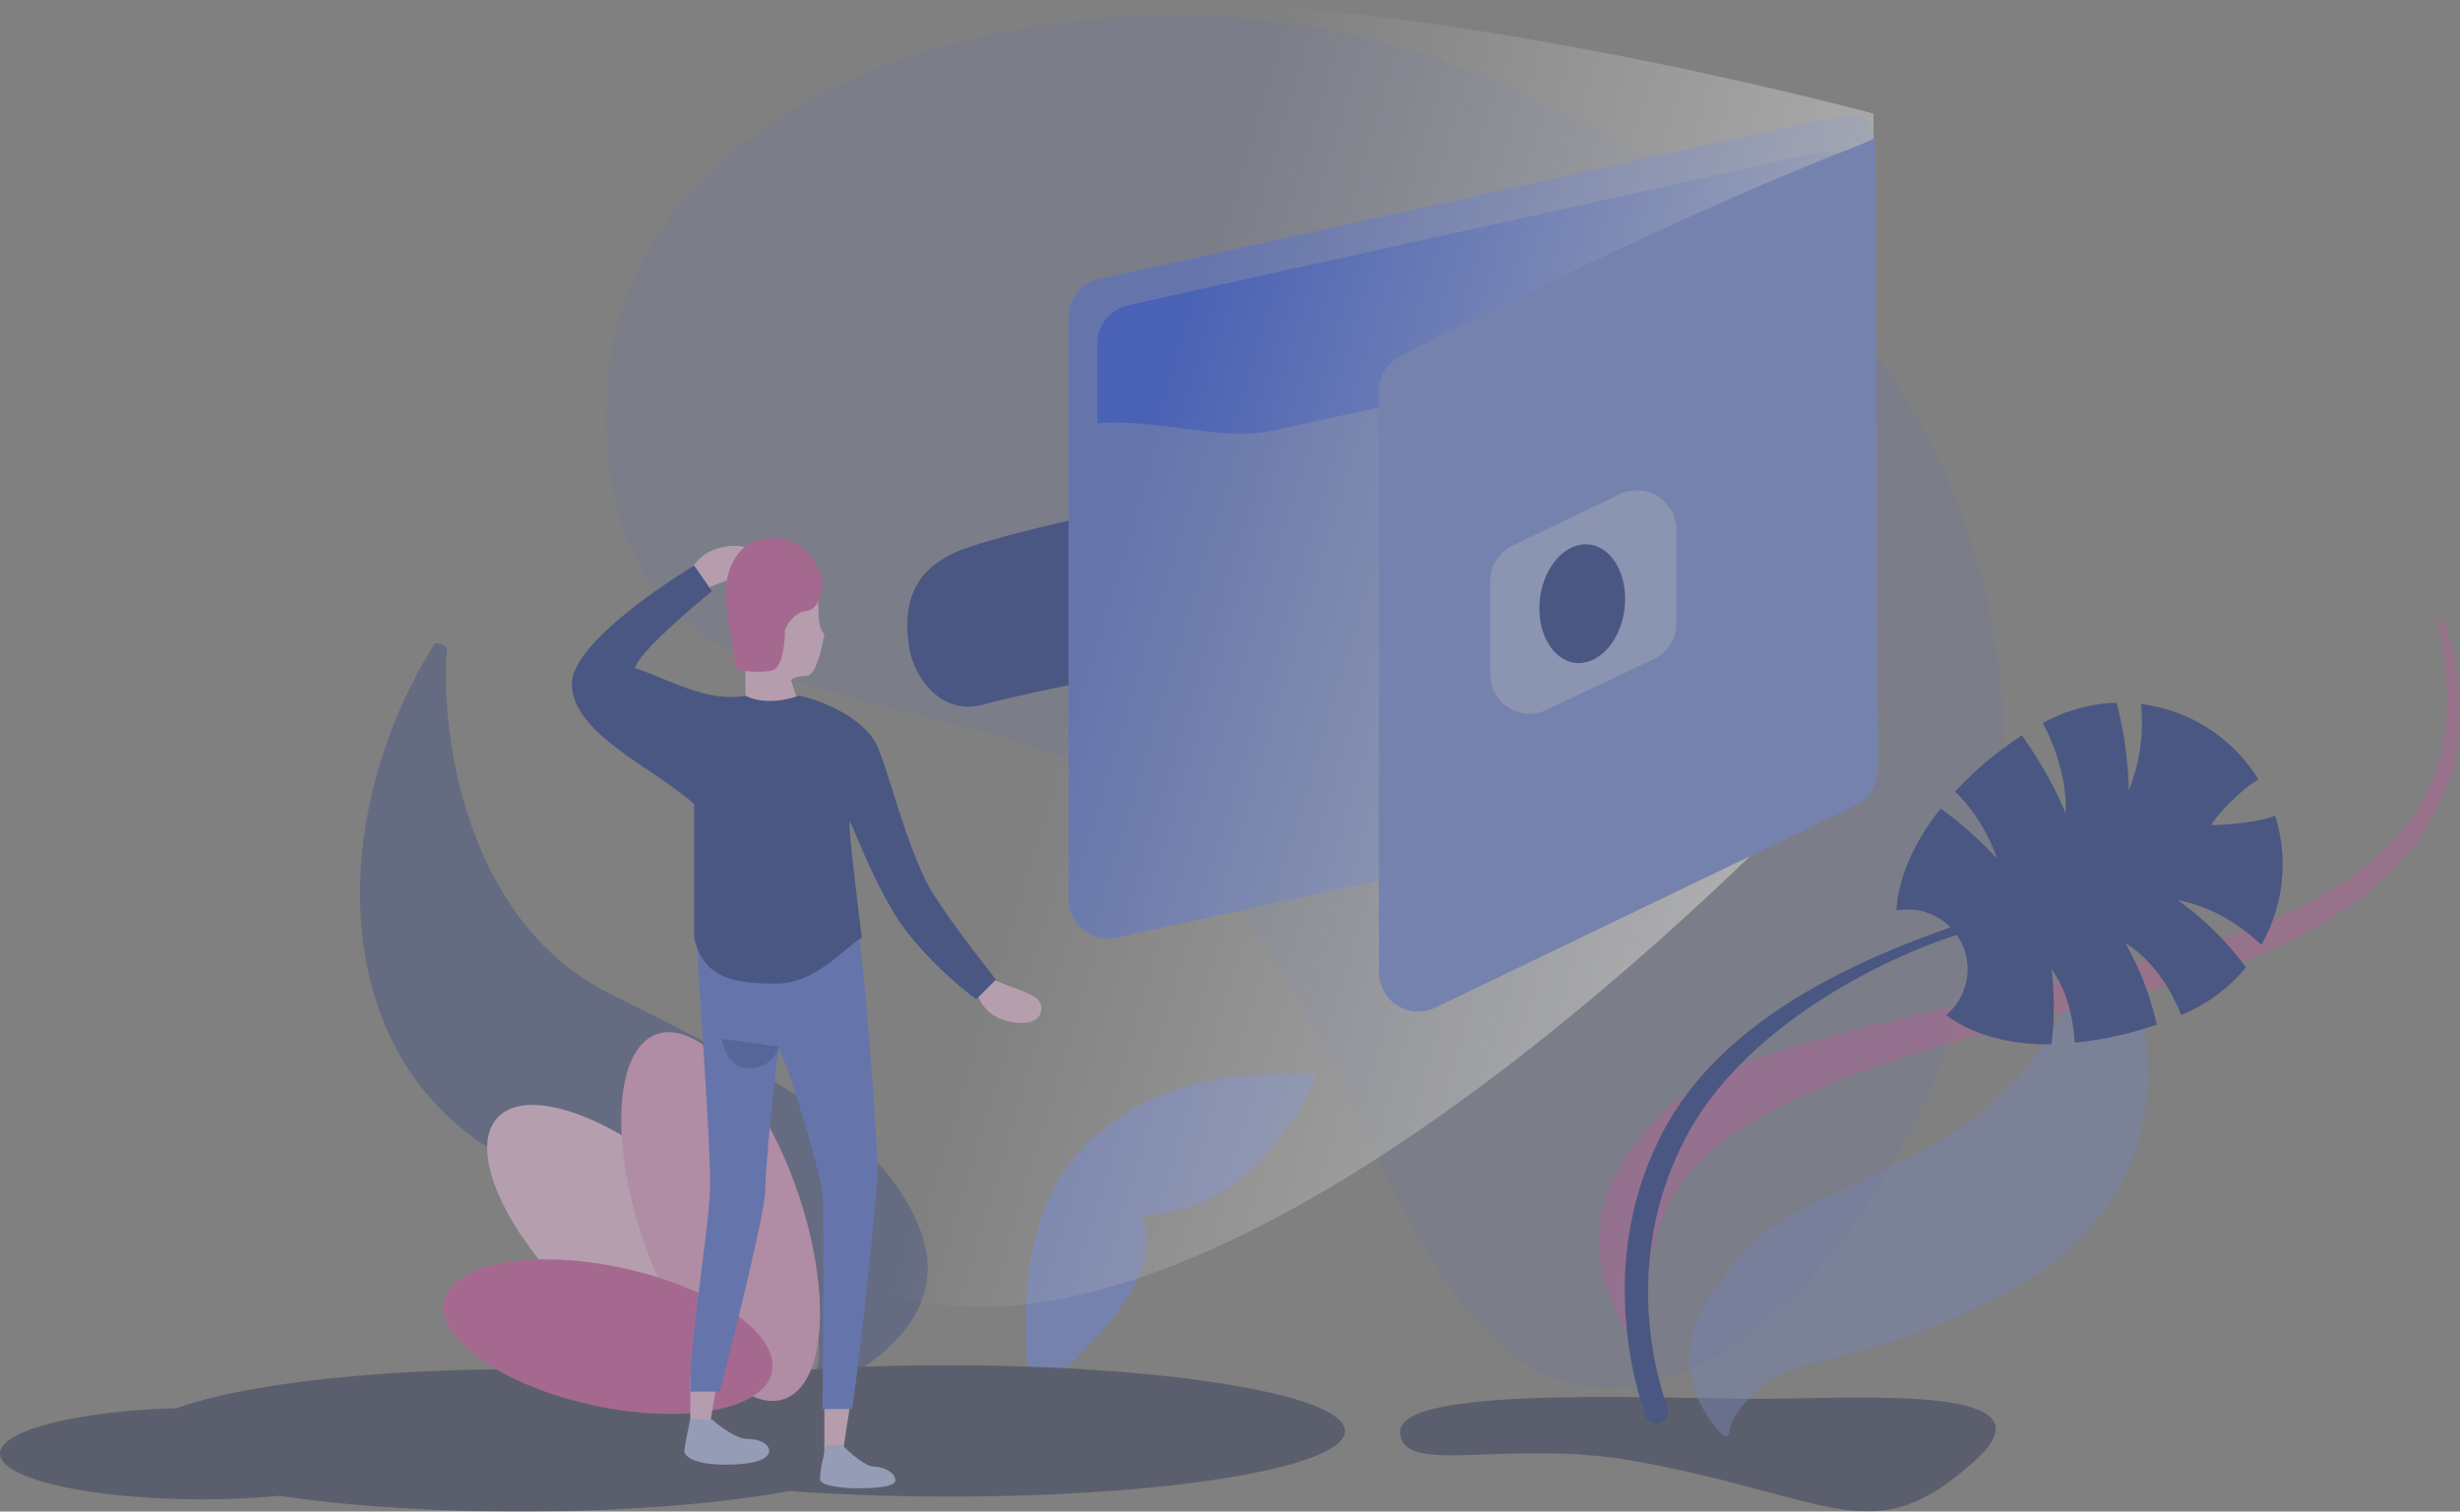 <svg xmlns="http://www.w3.org/2000/svg" xmlns:xlink="http://www.w3.org/1999/xlink" viewBox="0 0 623.676 383.323">
  <rect x="0" y="0" width="623.676" height="383.323" fill="#808080" stroke="none"/>
  <defs>
    <style>
      .cls-1 {
        opacity: 0.42;
      }

      .cls-2 {
        fill: rgba(64,102,234,0.18);
      }

      .cls-3 {
        fill: rgba(0,30,135,0.5);
      }

      .cls-4 {
        fill: #6885ef;
      }

      .cls-5 {
        fill: #293354;
      }

      .cls-6 {
        fill: #ffc7ec;
      }

      .cls-7 {
        fill: #f4a0d7;
      }

      .cls-8 {
        fill: #d84aa8;
      }

      .cls-9 {
        fill: rgba(104,133,239,0.5);
      }

      .cls-10 {
        fill: rgba(216,74,168,0.6);
      }

      .cls-11 {
        fill: #001e87;
      }

      .cls-12 {
        fill: #ffc6ec;
      }

      .cls-13 {
        fill: #4066ea;
      }

      .cls-14 {
        fill: url(#linear-gradient);
      }

      .cls-15 {
        fill: #b2c3ff;
      }

      .cls-16 {
        fill: url(#linear-gradient-2);
      }

      .cls-17 {
        fill: url(#linear-gradient-3);
      }

      .cls-18 {
        fill: #9cb0f4;
      }
    </style>
    <linearGradient id="linear-gradient" x1="0.553" y1="-19.949" x2="0.415" y2="-20.549" gradientUnits="objectBoundingBox">
      <stop offset="0" stop-color="#001e87" stop-opacity="0.502"/>
      <stop offset="1" stop-color="#001e87" stop-opacity="0"/>
    </linearGradient>
    <linearGradient id="linear-gradient-2" x1="0.495" y1="3.772" x2="0.513" y2="3.457" gradientUnits="objectBoundingBox">
      <stop offset="0" stop-color="#0039ff" stop-opacity="0"/>
      <stop offset="1" stop-color="#0039ff"/>
    </linearGradient>
    <linearGradient id="linear-gradient-3" x1="0.931" y1="0.819" x2="0.354" y2="0.638" gradientUnits="objectBoundingBox">
      <stop offset="0" stop-color="#fff"/>
      <stop offset="1" stop-color="#fff" stop-opacity="0"/>
    </linearGradient>
  </defs>
  <g id="Open-Account" class="cls-1" transform="translate(0 0.023)">
    <path id="Path_1" data-name="Path 1" class="cls-2" d="M154,97.8c-4.9,76.8,55.7,74.5,106.6,91.1,88.7,29,84.5,172.3,153.8,162.6,51.3-7.2,105.2-104,91.6-187.3C494.2,91.7,447.3,45.5,368,16,283.6-15.4,159.2,15.2,154,97.8Z"/>
    <path id="Path_2" data-name="Path 2" class="cls-3" d="M204.5,332.4c10.8,18.4-8.5,25.2-11.5,27,30.5-11,49.5-27,39.5-49.5s-34.9-36.5-78-58c-36.3-18.1-43-65.7-41.2-87.1.1-1.2-2.7-2.4-3.3-1.3-27,43.4-27.4,103.4,16,128.9C172,319.4,193.7,314,204.5,332.4Z"/>
    <path id="Path_3" data-name="Path 3" class="cls-4" d="M277.3,288.4c20.4-18,44.4-15.9,56.2-16.1-1.3,5.8-4,9.8-11,18.6s-18.5,17.3-33,17.1c7.9,19.8-25.7,44.2-28.9,46.8a.215.215,0,0,1-.2.2c-.2.1-.1,0,.2-.2C262.2,351.3,252.6,310.3,277.3,288.4Z"/>
    <path id="Path_4" data-name="Path 4" class="cls-5" d="M341,362.9c0,9.2-44.8,16.6-100.1,16.6-14.5,0-28.2-.5-40.7-1.4-17.6,3.2-41.7,5.2-68.4,5.2-23.1,0-44.3-1.5-61-4-6.1.6-12.7.9-19.7.9C22.9,380.2,0,375,0,368.6c0-5.9,19.6-10.8,44.8-11.5,16.1-5.9,49-9.9,87-9.9a474.884,474.884,0,0,1,48.7,2.4,500.262,500.262,0,0,1,60.4-3.4C296.2,346.3,341,353.7,341,362.9Z"/>
    <g id="Group_1" data-name="Group 1">
      <ellipse id="Ellipse_1" data-name="Ellipse 1" class="cls-6" cx="20.5" cy="49" rx="20.5" ry="49" transform="translate(112.183 298.475) rotate(-47.221)"/>
    </g>
    <g id="Group_2" data-name="Group 2">
      <ellipse id="Ellipse_2" data-name="Ellipse 2" class="cls-7" cx="20.5" cy="49" rx="20.5" ry="49" transform="translate(147.198 268.966) rotate(-19.227)"/>
    </g>
    <g id="Group_3" data-name="Group 3">
      <ellipse id="Ellipse_3" data-name="Ellipse 3" class="cls-8" cx="17.8" cy="42.5" rx="17.8" ry="42.5" transform="translate(108.849 347.352) rotate(-77.778)"/>
    </g>
    <path id="Path_5" data-name="Path 5" class="cls-5" d="M500.6,370.5c22-19.7-28.9-15.8-54.8-15.8S355,351.3,355,363s27.1,1.7,59.4,7.5C465.2,379.7,474.6,393.9,500.6,370.5Z"/>
    <path id="Path_6" data-name="Path 6" class="cls-9" d="M445.5,352.4c-5.5,5.4-6.9,8.4-7,10.6-.1,1-1.1,1.7-1.8.9-12.7-13.9-10-28.1,2.3-42.7,13-15.5,18.2-13.2,51.2-31s41.7-52.9,39.1-62.6c26.9,38.3,16.9,79.9-18.9,99.3C474.7,346.3,454.7,343.4,445.5,352.4Z"/>
    <path id="Path_7" data-name="Path 7" class="cls-10" d="M419.4,349.5a4.372,4.372,0,0,0,.6,1,8.794,8.794,0,0,0-.6-1c-3.2-6.5-5.7-39.1,12.1-55.5,19-17.6,54.3-28.3,112.5-42.5,54.2-13.3,92.1-43.1,75.9-93.6-.4-1.2-1.8-.7-1.6.5,6.5,32.2,1.7,66.1-71.8,84.6-82.7,20.8-110.4,21.5-129.5,44C398.2,309.1,404.8,327.9,419.4,349.5Z"/>
    <path id="Path_8" data-name="Path 8" class="cls-11" d="M542.8,178.5a46.062,46.062,0,0,1-3.1,21.9,95.045,95.045,0,0,0-3.1-22.2,40.918,40.918,0,0,0-16.9,4.2l-1.8.9c3.5,6.8,6.1,14.6,5.8,22.9a102.389,102.389,0,0,0-11.1-19.7,88.525,88.525,0,0,0-16.9,14.2,44.546,44.546,0,0,1,10.6,17A95.975,95.975,0,0,0,492,205c-6.2,7.9-10.7,16.8-11.2,25.9a15.147,15.147,0,0,1,12.6,26.5c7.4,5.5,17,7.5,26.7,7.4a76.073,76.073,0,0,0,0-19.1c4,5.6,5.5,12.3,5.9,18.7a91.458,91.458,0,0,0,20.8-4.6,75.357,75.357,0,0,0-8-20.7c7.1,4.5,11.5,11.5,14.2,18.3,1-.4,1.9-.9,2.8-1.3a41.472,41.472,0,0,0,13.6-10.8,76.967,76.967,0,0,0-17.2-17c8.7,1.6,15.7,6.2,21.1,11.3a41.2,41.2,0,0,0,3.5-32.8c-3.5,1.7-13.6,2.5-16.2,2.4,1.3-2.5,8.2-9.6,11.8-11.4.1,0,.1-.1.2-.1A40.9,40.9,0,0,0,542.8,178.5Z"/>
    <path id="Path_9" data-name="Path 9" class="cls-11" d="M423,284.5c17.6-30.5,57.3-44.3,73.9-50.2l1.1,2.2c-16.7,4.9-55.4,22.2-71,52.7-13.5,26.4-9.5,52.8-4.3,67.6a3.086,3.086,0,0,1-1.5,3.8,2.84,2.84,0,0,1-4-1.6C411.8,343.6,406.6,313,423,284.5Z"/>
    <path id="Path_10" data-name="Path 10" class="cls-12" d="M175,362.3v-13h7l-2.2,13Z"/>
    <path id="Path_11" data-name="Path 11" class="cls-12" d="M209,369.4v-13h6.5l-2,13Z"/>
    <path id="Path_12" data-name="Path 12" class="cls-13" d="M180,301.9c.4-10.4-3.5-60.5-3.5-66.5,4.5,1,11.4,1.5,21,1.5a127.252,127.252,0,0,0,20-1.5c2.5,17.5,5,56.7,5,61.5s-4.3,46.5-6.5,60.4h-7.5c.2-10.7.4-52.2,0-55.4s-7.3-28.2-11-36c-1,4.8-3.5,30.8-3.5,36s-7.7,36.2-11.5,51H175C174.8,340.3,179.6,312.3,180,301.9Z"/>
    <path id="Path_13" data-name="Path 13" class="cls-14" d="M183,263.4l14.5,2a7.749,7.749,0,0,1-7.5,5.5C185.2,270.9,183.3,265.9,183,263.4Z"/>
    <path id="Path_14" data-name="Path 14" class="cls-12" d="M175,145.1a10.08,10.08,0,0,1,4.5-5c3.5-2,10-2.5,11.5,0,1,1.7,1,3.5-1.5,5-2.3,1.4-10.6,3.6-11.1,4.8.2.3.3.5.1.2a.31.31,0,0,1-.1-.2C177.9,149,176.1,146.6,175,145.1Z"/>
    <path id="Path_15" data-name="Path 15" class="cls-12" d="M248,252.6a10.022,10.022,0,0,0,4.3,5.1c3.4,2,9.6,2.5,11.1,0,1-1.7,1-3.6-1.4-5.1-2.2-1.4-10.2-3.7-10.6-4.8.2-.3.3-.5.1-.3a.367.367,0,0,0-.1.3C250.7,248.7,249,251.1,248,252.6Z"/>
    <path id="Path_16" data-name="Path 16" class="cls-12" d="M189,167.4v9.5a12.381,12.381,0,0,0,6.5,1.5c4,0,5.7-1,6.5-1.5l-1.5-4.5c.3-.3,1.6-1,4-1s4-7.7,4.5-10.5c-.5-.8-1.5-1.6-1.5-6,0-11-5.5-16-13-16s-9,12-9,14.5S189,163.4,189,167.4Z"/>
    <path id="Path_17" data-name="Path 17" class="cls-8" d="M196,169.9c-2.4.8-6.7.3-8.5,0-1.5,0-1.4-4.8-2-8a69.539,69.539,0,0,1-1.5-12c0-3,1.5-13.5,12-13.5,8.4,0,11.8,7.3,12.5,11,0,2.3-.8,7.1-4,7.5s-5,3.5-5.5,5C199,162.9,198.4,169.1,196,169.9Z"/>
    <path id="Path_18" data-name="Path 18" class="cls-11" d="M145,173.4c0,12.5,20.3,21,31,30.5v34c2.5,10.5,10.6,11.5,21,11.5s19-11,21.5-11.5c-1-8.2-3.8-30.7-3-29.5,1,1.5,7,18.3,14.5,28a97.919,97.919,0,0,0,17.5,17l5-5s-14.8-18.6-18-25.5c-6-13-8.8-25.9-12-33.5s-15.3-12.2-20-13c0,0-7.5,3-13.5,0-9.8,1.8-19.2-4.1-28-7,1-4.5,19.5-19.5,19.5-19.5l-4.5-6.5S145,161.9,145,173.4Z"/>
    <path id="Path_19" data-name="Path 19" class="cls-15" d="M180.5,359.9H175c-.5,2.3-1.5,7.2-1.5,8,0,1,1.5,3.5,10.5,3.5s11-2,11-3.5-2-3-5.5-3C186.7,364.9,182.3,361.6,180.5,359.9Z"/>
    <path id="Path_20" data-name="Path 20" class="cls-15" d="M213.5,366.4h-4c-.7,2.5-1.9,7.8-1.5,9,.5,1.5,6.5,2,9,2s10,0,10-2-3-3.5-5.5-3.5C219.5,371.9,215.3,368.3,213.5,366.4Z"/>
    <path id="Path_21" data-name="Path 21" class="cls-11" d="M242.1,140.1c6.9-3.3,41-11.6,54.8-12.6,13.9-1.1,15,39.9,0,41.5-8,.9-38.2,7-47.8,9.7s-17.4-5.8-18.7-15.2C228.2,148.3,236,143,242.1,140.1Z"/>
    <path id="Path_22" data-name="Path 22" class="cls-13" d="M463.8,30c-12,2.3-123.7,27.3-185.1,40.7a9.965,9.965,0,0,0-7.8,9.8V228a10.029,10.029,0,0,0,12.1,9.8l183.6-40.2a10.047,10.047,0,0,0,7.9-9.7L475,35.4C475,32.2,475,27.8,463.8,30Z"/>
    <path id="Path_23" data-name="Path 23" class="cls-16" d="M457.5,39.3c-11,2.8-114.4,25.3-171.5,38.1a9.937,9.937,0,0,0-7.8,9.7v20.2c16.6-1.1,31.6,4.7,44.4,1.9,57.7-12.9,144.8-30,144.8-30V44.5C467.4,41.4,469,36.4,457.5,39.3Z"/>
    <path id="Path_24" data-name="Path 24" class="cls-17" d="M272.5.4C354-4.1,475,28.8,475,28.8V185.1S359.5,314,266,329.9c-74.3,12.6-127-54-127-170.6S180.1,5.5,272.5.4Z"/>
    <path id="Path_25" data-name="Path 25" class="cls-4" d="M349.6,246.5V99.1a9.749,9.749,0,0,1,5.4-8.8c17-8.7,70.8-35.7,114.3-52.7,5.6-2.2,6.2-2.7,6.2-2.7,0,4.3.4,130.6.5,160.4a9.926,9.926,0,0,1-5.7,9L363.9,255.5A9.962,9.962,0,0,1,349.6,246.5Z"/>
    <path id="Path_26" data-name="Path 26" class="cls-18" d="M410.6,125.3l-27.2,13.1a9.942,9.942,0,0,0-5.6,9V171a9.976,9.976,0,0,0,14.3,9l27.2-12.9a10.036,10.036,0,0,0,5.7-9V134.3A10.053,10.053,0,0,0,410.6,125.3Z"/>
    <ellipse id="Ellipse_4" data-name="Ellipse 4" class="cls-11" cx="15.1" cy="10.8" rx="15.1" ry="10.8" transform="matrix(0.119, -0.993, 0.993, 0.119, 388.622, 166.779)"/>
  </g>
</svg>
